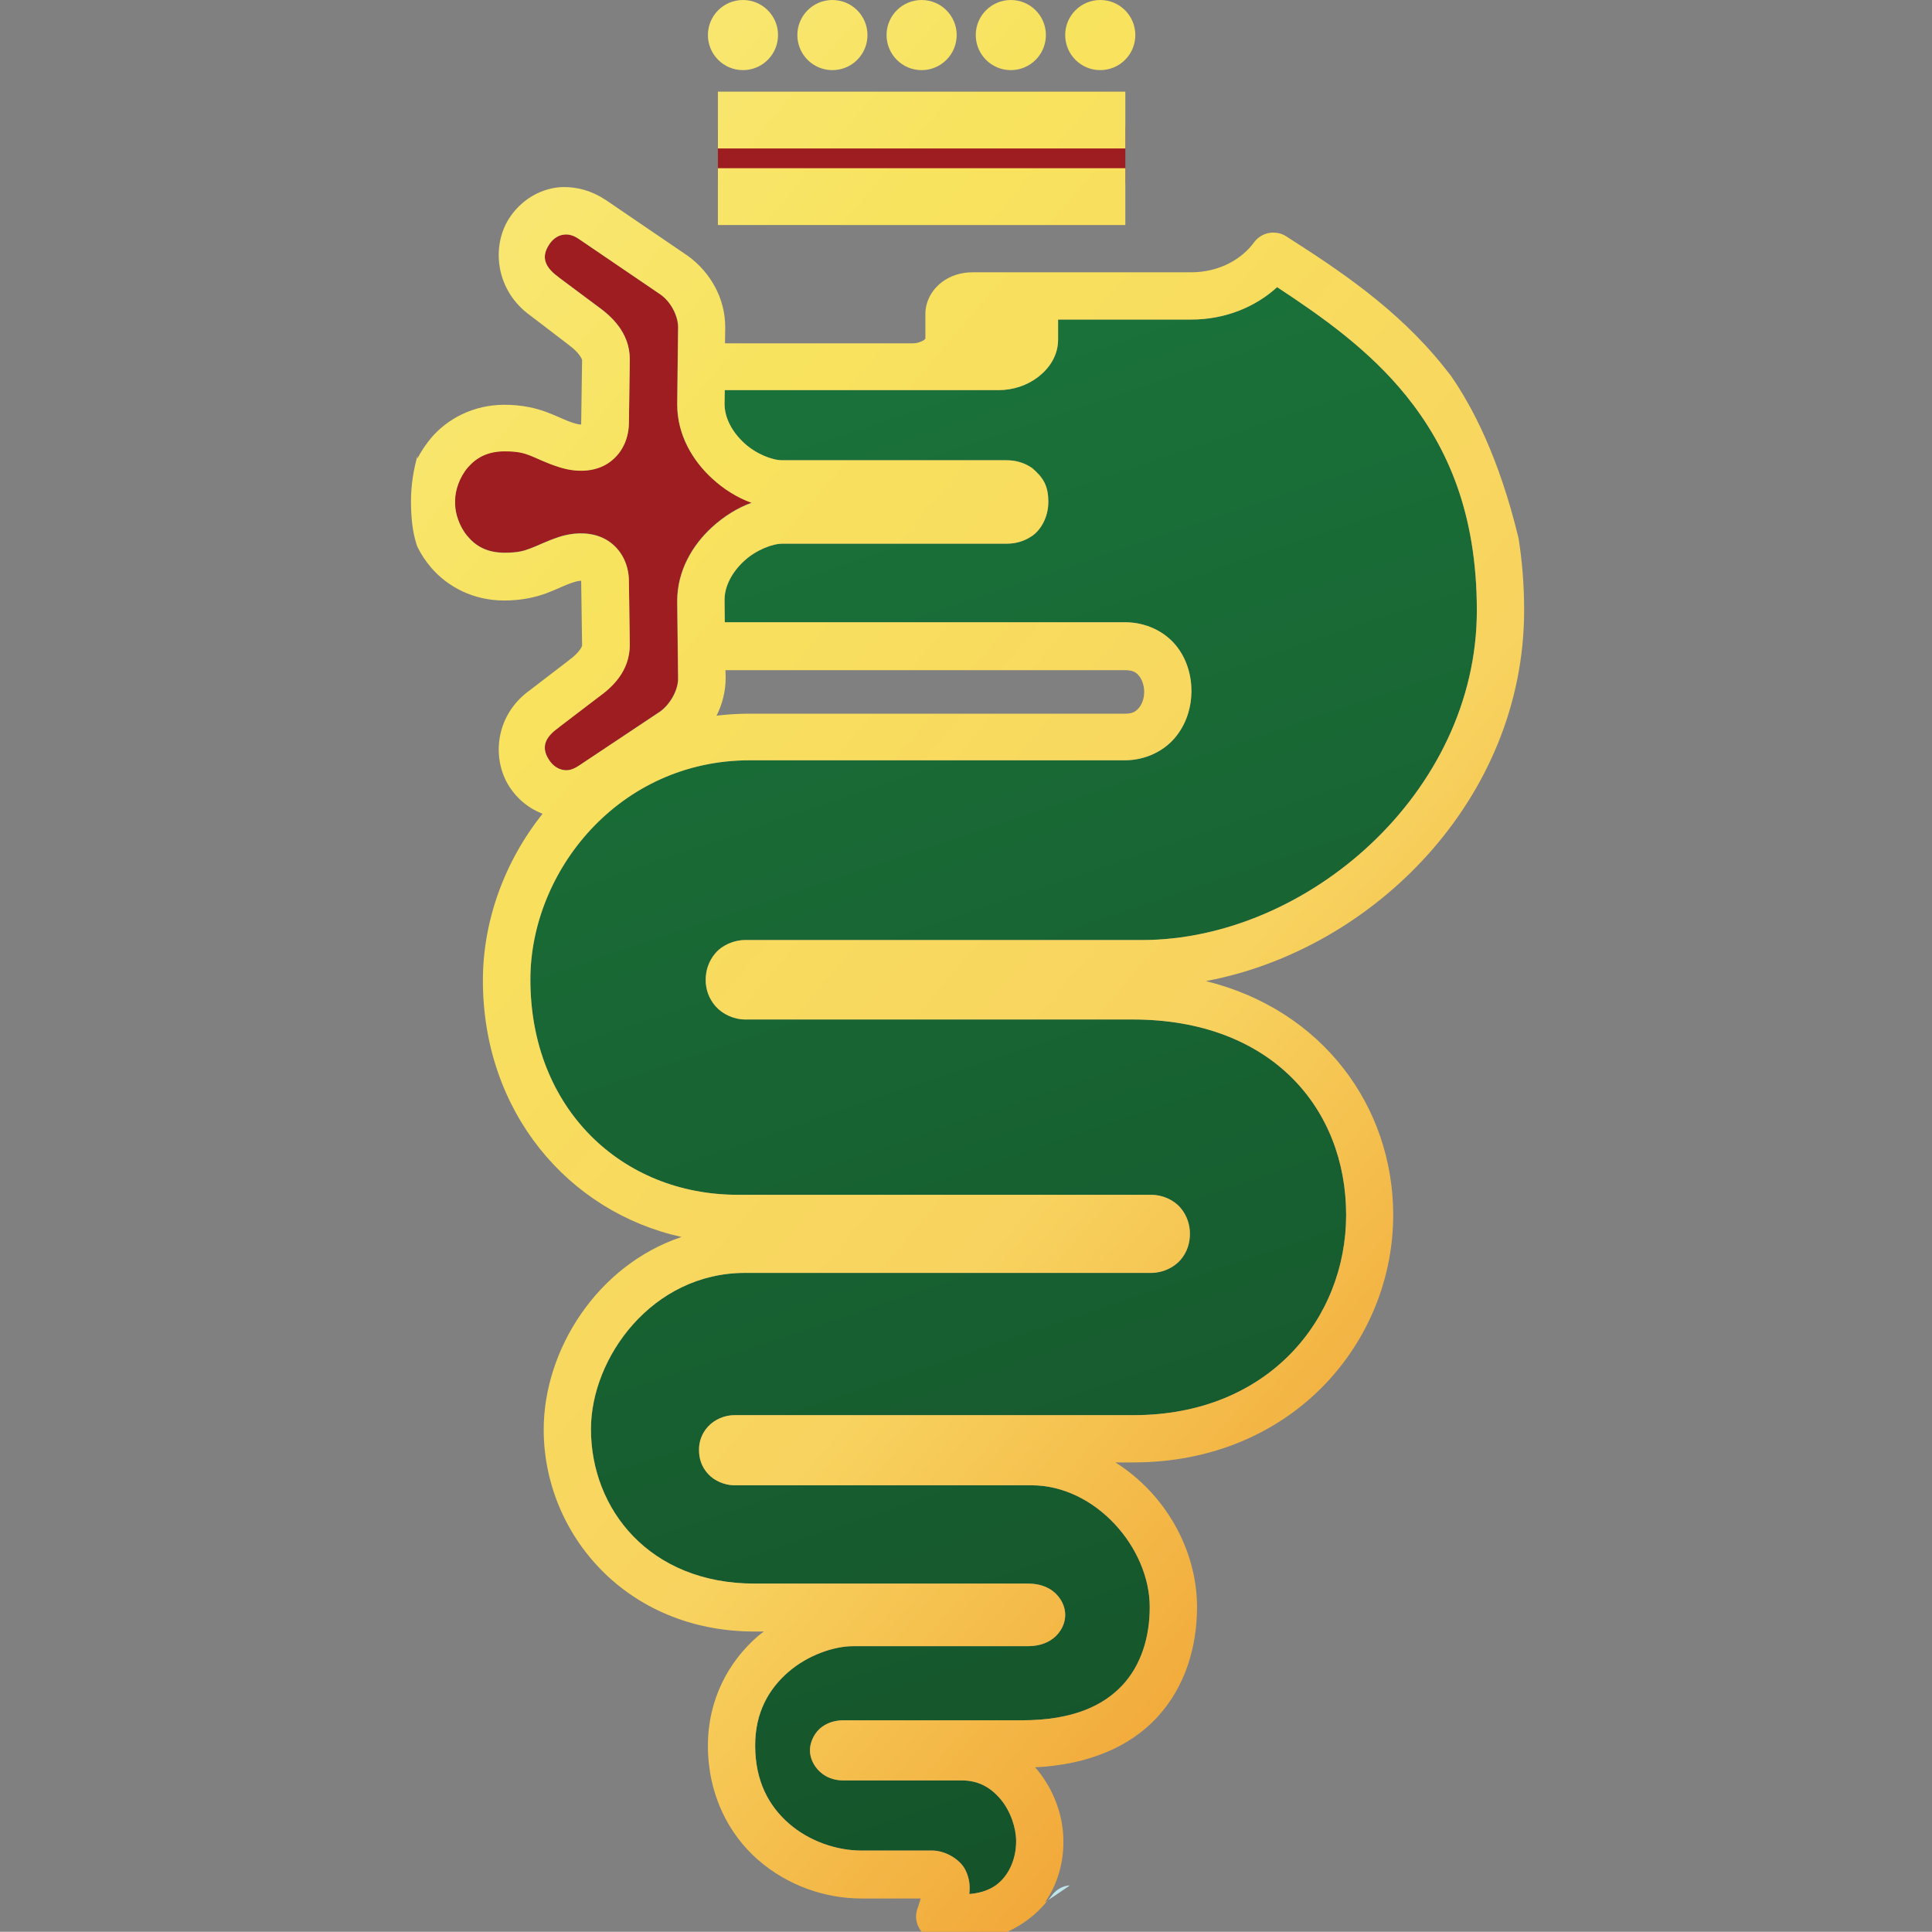 <?xml version="1.0" encoding="utf-8"?>
<!-- Generator: Adobe Illustrator 18.0.0, SVG Export Plug-In . SVG Version: 6.00 Build 0)  -->
<!DOCTYPE svg PUBLIC "-//W3C//DTD SVG 1.1//EN" "http://www.w3.org/Graphics/SVG/1.1/DTD/svg11.dtd">
<svg version="1.1" id="Layer_1" xmlns="http://www.w3.org/2000/svg" xmlns:xlink="http://www.w3.org/1999/xlink" x="0px" y="0px"
	 viewBox="0 0 870.6 870.5" enable-background="new 0 0 870.6 870.5" xml:space="preserve">
<rect x="0" y="0" width="870.6" height="870.5" fill="#808080" stroke="none"/>
<rect x="323.5" y="57.1" fill="#9E1D20" width="183.6" height="25.6"/>
<path fill="#9E1D20" d="M254.6,105.6c1.7-0.1,3.7,0.3,6.3,2.1l36.9,25.1c4.6,3.4,7.7,9.6,7.7,14.6l-0.4,34.6v0.1v0.1
	c0,13.6,6.9,25.3,15.8,33.4c5.2,4.8,11.3,8.6,17.7,10.9c-6.4,2.3-12.4,6.1-17.7,10.9c-8.9,8.1-15.8,19.7-15.8,33.4v0.1v0.1l0.4,34.8
	c0,5-3.4,11.3-8,14.7L260.9,345c-3.6,2.4-5.8,2.3-7.8,1.8c-2.1-0.5-4.1-2-5.5-4.1c-2.7-4.2-3.9-9.1,4-14.8l0.1-0.1l0.1-0.1
	l17.7-13.5c6-4.3,14.3-11.5,14.3-23.8v-0.1v-0.1l-0.4-28.3c0-6-2.2-12.9-8.3-17.5c-6.1-4.6-14.8-5.2-23.2-2.5c-6,2-9.9,4.1-13,5.2
	c-3.1,1.2-5.8,1.9-11.5,1.9c-8,0-13-3-16.7-7.4c-3.7-4.3-5.6-10.4-5.6-14.4v-2.1c0-4,1.9-10,5.6-14.4c3.7-4.3,8.7-7.4,16.7-7.4
	c5.7,0,8.4,0.7,11.5,1.9c3.1,1.2,7,3.3,13,5.2c8.3,2.7,17.1,2.2,23.2-2.5c6.1-4.6,8.3-11.6,8.3-17.6l0.4-28.2v-0.1v-0.1
	c0-12.3-8.6-19.7-14.6-24L251.8,125l-0.1-0.1l-0.1-0.1c-7.9-5.7-6.8-10.6-4-14.8c1.4-2.1,3.4-3.6,5.5-4.1
	C253.6,105.8,254.1,105.7,254.6,105.6z"/>
<linearGradient id="SVGID_1_" gradientUnits="userSpaceOnUse" x1="574.297" y1="678.752" x2="786.208" y2="48.651" gradientTransform="matrix(1 0 0 -1 -197.56 864.225)">
	<stop  offset="0" style="stop-color:#1A7139"/>
	<stop  offset="1" style="stop-color:#15532A"/>
</linearGradient>
<path fill="url(#SVGID_1_)" d="M575.5,129.4c20.4,13.4,41.6,28.4,58.2,49c18.6,23.1,31.8,52.9,31.8,96.7
	c0,82.4-76.9,148.5-150.9,148.5H335.8c-5.1,0-10.3,2.3-13.4,5.9s-4.4,7.9-4.4,12.1c0,4.2,1.4,8.4,4.5,11.9c3.1,3.5,8.2,5.9,13.3,5.9
	h174.6c62.8,0,96.2,40.4,96.2,88.1c0,46.5-34.8,90.2-95.8,90.2H330.9c-4.4,0-9,2-11.9,5.2c-2.9,3.2-4.1,7-4,10.7
	c0,3.7,1.2,7.5,4.1,10.6c2.8,3.1,7.5,5.1,11.8,5.1h133.9c28.8,0,53.3,28.1,53.3,54.9c0,13.6-3.9,26.2-12.4,35.3
	c-8.6,9.1-22.2,15.7-45.2,15.7h-80.3c-3.2,0-6.6,0.7-9.7,2.9c-3.1,2.2-5.6,6.5-5.5,10.9c0.1,4.4,2.7,8.2,5.7,10.4s6.3,2.9,9.5,2.9
	h53.3c7.5,0,13.1,3.3,17.5,8.6c4.4,5.3,6.9,12.8,6.9,18.8c0,7.4-2.8,14.3-7.6,18.6c-3.1,2.8-7.5,4.7-13.5,5.2
	c0.3-3.1,0.3-6.6-1.7-10.7c-2.4-5-9.2-8.9-15-8.9h-32c-11.1,0-23.4-4.2-32.5-12.1c-9.1-7.9-15.3-19.1-15.3-35.3
	c0-14.9,6.2-25.5,15-33.1c8.8-7.6,20.5-11.6,29.2-11.6h78.5c3.5,0,7-0.6,10.3-2.6c3.3-2,6.7-6.2,6.7-11.5c0-5.2-3.4-9.5-6.7-11.5
	c-3.3-2-6.7-2.6-10.3-2.6h-123c-47.3,0-73.7-33.5-73.7-69.6c0-32.2,27.6-70.4,69.4-70.4h183.1c5,0,10.1-2.3,13.2-5.9
	c3.1-3.6,4.2-7.8,4.2-11.8c0-4-1.3-8.2-4.3-11.7c-3-3.5-8.1-5.8-13.1-5.8H332.4c-52.1,0-93.4-38.7-93.4-97
	c0-48.8,39.9-98.8,98.9-98.8h169c9.2,0,17.5-4.1,22.6-10.2c5.1-6.1,7.3-13.5,7.4-20.8c0-7.3-2.1-14.9-7.2-21s-13.4-10.2-22.7-10.2
	H326.6l-0.1-10.1c0-6.2,3.4-12.5,8.8-17.5c5.4-5,12.8-7.8,17.2-7.8h101c3.9,0,7.8-0.9,11.6-3.5c3.8-2.6,7.3-8.3,7.3-15.3
	c0-7.3-2.2-10.9-7.3-15.3c-3.8-2.6-7.7-3.5-11.6-3.5h-101c-4.5,0-11.8-2.8-17.2-7.8c-5.4-5-8.8-11.3-8.8-17.6l0.1-6.2h123.3
	c6.8,0,13.1-2.2,18-6c4.9-3.8,8.9-9.5,8.9-16.8V144h60C552.3,144,565.8,138.2,575.5,129.4z"/>
<g>
	<path fill="none" d="M253,346.9c2.1,0.5,4.3,0.5,7.8-1.8l36.7-24.9c4.6-3.4,8-9.7,8-14.7l-0.4-34.8v-0.1v-0.1
		c0-13.6,6.9-25.3,15.8-33.4c5.2-4.8,11.3-8.6,17.7-10.9c-6.4-2.3-12.4-6.1-17.7-10.9c-8.9-8.1-15.8-19.7-15.8-33.4v-0.1V182
		l0.4-34.6c0-5-3.1-11.2-7.7-14.6L261,107.8c-2.7-1.8-4.6-2.2-6.3-2.1c-0.6,0-1.1,0.1-1.6,0.2c-2.1,0.5-4.1,2-5.5,4.1
		c-2.7,4.2-3.9,9.1,4,14.8l0.1,0.1l0.1,0.1l17.4,13.3c6,4.3,14.6,11.6,14.6,24v0.1v0.1l-0.4,28.2c0,6-2.2,13-8.3,17.6
		c-6.1,4.6-14.8,5.2-23.2,2.5c-6-2-9.9-4.1-13-5.2c-3.1-1.2-5.8-1.9-11.5-1.9c-8,0-13,3-16.7,7.4c-3.7,4.3-5.6,10.4-5.6,14.4v2.1
		c0,4,1.9,10,5.6,14.4s8.7,7.4,16.7,7.4c5.7,0,8.4-0.7,11.5-1.9c3.1-1.2,7-3.3,13-5.2c8.3-2.7,17.1-2.2,23.2,2.5
		c6.1,4.6,8.3,11.4,8.3,17.5l0.4,28.3v0.1v0.1c0,12.3-8.4,19.5-14.3,23.8l-17.7,13.5l-0.1,0.1l-0.1,0.1c-7.9,5.7-6.8,10.6-4,14.8
		C248.9,344.9,251,346.4,253,346.9z"/>
	<path fill="none" d="M326.9,305.4c0,6.1-1.5,11.8-4.1,17.1c4.9-0.6,9.9-0.9,15.1-0.9h169c3.5,0,4.8-0.9,6.2-2.6
		c1.3-1.6,2.4-4.4,2.4-7.2c0-2.9-1-5.6-2.3-7.2c-1.3-1.6-2.7-2.6-6.3-2.6H326.9l0.1,3.3V305.4L326.9,305.4z"/>
	<path fill="none" d="M575.5,129.4c-9.7,8.9-23.2,14.6-38.7,14.6h-60v9.2c0,7.3-4,13-8.9,16.8c-4.9,3.8-11.1,6-18,6H326.6l-0.1,6.2
		c0,6.2,3.4,12.6,8.8,17.6c5.4,5,12.8,7.8,17.2,7.8h101c3.9,0,7.8,0.9,11.6,3.5c5.2,4.4,7.3,8.1,7.3,15.3c0,7.1-3.5,12.7-7.3,15.3
		c-3.8,2.6-7.7,3.5-11.6,3.5h-101c-4.5,0-11.8,2.8-17.2,7.8c-5.4,5-8.8,11.2-8.8,17.5l0.1,10.1H507c9.3,0,17.6,4.1,22.7,10.2
		s7.3,13.6,7.2,21s-2.3,14.8-7.4,20.8c-5.1,6.1-13.3,10.2-22.6,10.2H338c-59,0-98.9,50-98.9,98.8c0,58.4,41.2,97,93.4,97h186.5
		c5,0,10.1,2.3,13.1,5.8c3,3.5,4.3,7.6,4.3,11.7c0,4-1.2,8.3-4.2,11.8c-3.1,3.5-8.2,5.9-13.2,5.9H335.8c-41.8,0-69.4,38.2-69.4,70.4
		c0,36.1,26.4,69.6,73.7,69.6h123c3.5,0,7,0.6,10.3,2.6s6.7,6.2,6.7,11.5s-3.4,9.5-6.7,11.5c-3.3,2-6.8,2.6-10.3,2.6h-78.5
		c-8.6,0-20.3,4-29.2,11.6c-8.8,7.6-15,18.2-15,33.1c0,16.2,6.2,27.4,15.3,35.3c9.1,7.9,21.4,12.1,32.5,12.1h32
		c5.8,0,12.6,3.9,15,8.9c2.1,4.2,2,7.7,1.7,10.7c6-0.5,10.3-2.4,13.5-5.2c4.9-4.3,7.6-11.2,7.6-18.6c0-6-2.6-13.5-6.9-18.8
		c-4.4-5.3-10-8.6-17.5-8.6h-53.3c-3.2,0-6.5-0.8-9.5-2.9s-5.5-5.9-5.7-10.4c-0.1-4.4,2.4-8.7,5.5-10.9c3.1-2.2,6.5-2.9,9.7-2.9
		h80.3c23,0,36.6-6.6,45.2-15.7c8.5-9.1,12.4-21.7,12.4-35.3c0-26.8-24.5-54.9-53.3-54.9H330.9c-4.4,0-9-2-11.8-5.1
		c-2.8-3.1-4-6.9-4.1-10.6c0-3.7,1.2-7.6,4-10.7c2.9-3.2,7.5-5.2,11.9-5.2h179.9c61,0,95.8-43.7,95.8-90.2
		c0-47.7-33.5-88.1-96.2-88.1H335.8c-5.1,0-10.2-2.4-13.3-5.9c-3.1-3.5-4.5-7.8-4.5-11.9c0-4.2,1.2-8.5,4.4-12.1
		c3.2-3.6,8.3-5.9,13.4-5.9h178.8c74,0,150.9-66.2,150.9-148.5c0-43.8-13.2-73.6-31.8-96.7C617.2,157.8,596,142.7,575.5,129.4z"/>
	
		<linearGradient id="SVGID_2_" gradientUnits="userSpaceOnUse" x1="2243.398" y1="1413.287" x2="3288.154" y2="520.937" gradientTransform="matrix(1 0 0 -1 -2342.866 1027.715)">
		<stop  offset="0" style="stop-color:#F6F5C1"/>
		<stop  offset="0.509" style="stop-color:#F8E35E"/>
		<stop  offset="0.75" style="stop-color:#F8D35F"/>
		<stop  offset="1" style="stop-color:#ED8E22"/>
	</linearGradient>
	<rect x="323.5" y="41.3" fill="url(#SVGID_2_)" width="183.6" height="25.6"/>
	
		<linearGradient id="SVGID_3_" gradientUnits="userSpaceOnUse" x1="2296.254" y1="1475.17" x2="3341.01" y2="582.819" gradientTransform="matrix(1 0 0 -1 -2342.866 1027.715)">
		<stop  offset="0" style="stop-color:#F6F5C1"/>
		<stop  offset="0.509" style="stop-color:#F8E35E"/>
		<stop  offset="0.75" style="stop-color:#F8D35F"/>
		<stop  offset="1" style="stop-color:#ED8E22"/>
	</linearGradient>
	<circle fill="url(#SVGID_3_)" cx="495.8" cy="15.8" r="15.8"/>
	
		<linearGradient id="SVGID_4_" gradientUnits="userSpaceOnUse" x1="2228.365" y1="1395.684" x2="3273.121" y2="503.333" gradientTransform="matrix(1 0 0 -1 -2342.866 1027.715)">
		<stop  offset="0" style="stop-color:#F6F5C1"/>
		<stop  offset="0.509" style="stop-color:#F8E35E"/>
		<stop  offset="0.75" style="stop-color:#F8D35F"/>
		<stop  offset="1" style="stop-color:#ED8E22"/>
	</linearGradient>
	<circle fill="url(#SVGID_4_)" cx="334.8" cy="15.8" r="15.8"/>
	
		<linearGradient id="SVGID_5_" gradientUnits="userSpaceOnUse" x1="2279.271" y1="1455.295" x2="3324.028" y2="562.944" gradientTransform="matrix(1 0 0 -1 -2342.866 1027.715)">
		<stop  offset="0" style="stop-color:#F6F5C1"/>
		<stop  offset="0.509" style="stop-color:#F8E35E"/>
		<stop  offset="0.75" style="stop-color:#F8D35F"/>
		<stop  offset="1" style="stop-color:#ED8E22"/>
	</linearGradient>
	<circle fill="url(#SVGID_5_)" cx="455.5" cy="15.8" r="15.8"/>
	
		<linearGradient id="SVGID_6_" gradientUnits="userSpaceOnUse" x1="2262.319" y1="1435.427" x2="3307.075" y2="543.077" gradientTransform="matrix(1 0 0 -1 -2342.866 1027.715)">
		<stop  offset="0" style="stop-color:#F6F5C1"/>
		<stop  offset="0.509" style="stop-color:#F8E35E"/>
		<stop  offset="0.75" style="stop-color:#F8D35F"/>
		<stop  offset="1" style="stop-color:#ED8E22"/>
	</linearGradient>
	<circle fill="url(#SVGID_6_)" cx="415.3" cy="15.8" r="15.8"/>
	
		<linearGradient id="SVGID_7_" gradientUnits="userSpaceOnUse" x1="2245.342" y1="1415.564" x2="3290.098" y2="523.214" gradientTransform="matrix(1 0 0 -1 -2342.866 1027.715)">
		<stop  offset="0" style="stop-color:#F6F5C1"/>
		<stop  offset="0.509" style="stop-color:#F8E35E"/>
		<stop  offset="0.75" style="stop-color:#F8D35F"/>
		<stop  offset="1" style="stop-color:#ED8E22"/>
	</linearGradient>
	<circle fill="url(#SVGID_7_)" cx="375.1" cy="15.8" r="15.8"/>
	
		<linearGradient id="SVGID_8_" gradientUnits="userSpaceOnUse" x1="2226.365" y1="1393.343" x2="3271.121" y2="500.994" gradientTransform="matrix(1 0 0 -1 -2342.866 1027.715)">
		<stop  offset="0" style="stop-color:#F6F5C1"/>
		<stop  offset="0.509" style="stop-color:#F8E35E"/>
		<stop  offset="0.75" style="stop-color:#F8D35F"/>
		<stop  offset="1" style="stop-color:#ED8E22"/>
	</linearGradient>
	<rect x="323.5" y="75.8" fill="url(#SVGID_8_)" width="183.6" height="25.6"/>
	
		<linearGradient id="SVGID_9_" gradientUnits="userSpaceOnUse" x1="2057.53" y1="1195.675" x2="3102.287" y2="303.325" gradientTransform="matrix(1 0 0 -1 -2342.866 1027.715)">
		<stop  offset="0" style="stop-color:#F6F5C1"/>
		<stop  offset="0.509" style="stop-color:#F8E35E"/>
		<stop  offset="0.75" style="stop-color:#F8D35F"/>
		<stop  offset="1" style="stop-color:#ED8E22"/>
	</linearGradient>
	<path fill="url(#SVGID_9_)" d="M650.4,165c-21.2-26.4-48-43.9-70.8-58.5c-1.8-1.2-3.9-1.7-6.1-1.7c-3.3,0.1-6.4,1.7-8.4,4.4
		c-5.3,7.3-15.3,13.5-28.4,13.5h-98.4c-4.9,0-9.6,1.3-13.7,4.3c-4,2.9-7.6,8.2-7.6,14.4v11.2c-0.1,0.1-0.1,0.2-0.6,0.6
		c-1,0.7-2.9,1.5-5,1.5h-84.7l0.1-7.1v-0.1v-0.1c0-12.9-6.6-24.6-16.7-32l-0.2-0.1l-0.1-0.1L272.8,90l-0.1-0.1l-0.1,0
		c-5.9-3.9-12.5-5.7-18.7-5.6c-2.1,0-4.1,0.3-6.1,0.8c-7.8,1.9-14.2,6.9-18.3,13.2c-8.2,12.6-6.3,32.6,9.5,43.9l17.4,13.3l0.1,0.1
		l0.1,0.1c3.7,2.6,5.7,5.8,5.7,6.6l-0.4,28.2v0.1v0.1c0,0.3-0.1,0.4-0.1,0.6c-0.5,0-1.4-0.1-3.4-0.7c-4.1-1.3-7.2-3.1-12.1-4.9
		c-4.8-1.8-11.1-3.3-19-3.3c-14.1,0-25.7,6.4-32.9,14.8c-2.5,3-4.6,6.1-6.3,9.4v-1.1c-1.6,5.6-3,12.9-2.9,21.4
		c0.1,9.3,1.3,15,2.9,19.6v-0.1c1.6,3.3,3.7,6.5,6.2,9.4c7.3,8.5,18.8,14.8,32.9,14.8c8,0,14.2-1.5,19.1-3.3c4.8-1.8,8-3.6,12.1-4.9
		c1.9-0.6,2.9-0.7,3.4-0.7c0,0.1,0.1,0.2,0.1,0.6v0.1v0.1l0.4,28.3c0,0.9-2,3.9-5.7,6.5l-0.1,0.1l-0.1,0.1l-17.6,13.5
		c-15.8,11.3-17.4,31-9.2,43.6c3.5,5.4,8.6,9.7,14.9,12.1c-17.1,21.4-26.9,48.2-26.9,75.1c0,59.3,38.5,104.3,89.5,115.6
		C269,570.2,245,608.4,245,644.2c0,47,37.2,91,95,91h4.2c-0.9,0.7-1.9,1.4-2.8,2.2c-12.8,11.1-22.4,28.1-22.4,49.3
		c0,21.9,9.3,39.8,22.6,51.4c13.3,11.6,30.2,17.4,46.6,17.4h26.7c-0.6,2-1.2,3.8-1.2,3.8c-1.3,3-1.2,6.4,0.3,9.2
		c1.5,2.9,4.2,4.9,7.4,5.5c6.5,1.3,12.6,1.5,18.3,0.9c7.7-1.3,22-5.4,32.4-18.5c-0.4,0.3-0.8,0.5-1.2,0.8c5.7-8.1,8.3-17.8,8.3-27.3
		c0-11.4-4.1-23-11.8-32.4c-0.3-0.4-0.7-0.7-1-1.1c24.3-1.2,42.8-9.4,54.8-22.3c13-13.9,18.2-32.2,18.2-49.9
		c0-26.1-14.6-51.3-36.8-65.2h8.1c71.5,0,117.1-54,117.1-111.5c0-48.7-31.7-92.4-84.4-105.4c75.7-14.2,143.4-82.3,143.4-167.1
		c0-11.5-0.9-22.3-2.5-32.4c-8.8-36.6-21-59.7-30.8-73.7c0.1,0.1,0.1,0.2,0.2,0.3C652.7,167.9,651.5,166.4,650.4,165z M251.6,328
		l0.1-0.1l0.1-0.1l17.7-13.5c6-4.3,14.3-11.5,14.3-23.8v-0.1v-0.1l-0.4-28.3c0-6-2.2-12.9-8.3-17.5c-6.1-4.6-14.8-5.2-23.2-2.5
		c-6,2-9.9,4.1-13,5.2c-3.1,1.2-5.8,1.9-11.5,1.9c-8,0-13-3-16.7-7.4c-3.7-4.3-5.6-10.4-5.6-14.4v-2.1c0-4,1.9-10,5.6-14.4
		c3.7-4.3,8.7-7.4,16.7-7.4c5.7,0,8.4,0.7,11.5,1.9c3.1,1.2,7,3.3,13,5.2c8.3,2.7,17.1,2.2,23.2-2.5c6.1-4.6,8.3-11.6,8.3-17.6
		l0.4-28.2v-0.1v-0.1c0-12.3-8.6-19.7-14.6-24L251.8,125l-0.1-0.1l-0.1-0.1c-7.9-5.7-6.8-10.6-4-14.8c1.4-2.1,3.4-3.6,5.5-4.1
		c0.5-0.1,1-0.2,1.6-0.2c1.7-0.1,3.7,0.3,6.3,2.1l36.9,25.1c4.6,3.4,7.7,9.6,7.7,14.6l-0.4,34.6v0.1v0.1c0,13.6,6.9,25.3,15.8,33.4
		c5.2,4.8,11.3,8.6,17.7,10.9c-6.4,2.3-12.4,6.1-17.7,10.9c-8.9,8.1-15.8,19.7-15.8,33.4v0.1v0.1l0.4,34.8c0,5-3.4,11.3-8,14.7
		L260.9,345c-3.6,2.4-5.8,2.3-7.8,1.8s-4.1-2-5.5-4.1C244.8,338.6,243.6,333.6,251.6,328z M326.9,302H507c3.6,0,5,1,6.3,2.6
		c1.3,1.6,2.3,4.3,2.3,7.2c0,2.9-1,5.6-2.4,7.2c-1.4,1.6-2.7,2.6-6.2,2.6H338c-5.1,0-10.2,0.3-15.1,0.9c2.6-5.2,4.1-11,4.1-17.1
		v-0.1v-0.1L326.9,302z M514.6,423.6H335.8c-5.1,0-10.3,2.3-13.4,5.9s-4.4,7.9-4.4,12.1c0,4.2,1.4,8.4,4.5,11.9
		c3.1,3.5,8.2,5.9,13.3,5.9h174.6c62.8,0,96.2,40.4,96.2,88.1c0,46.5-34.8,90.2-95.8,90.2H330.9c-4.4,0-9,2-11.9,5.2
		c-2.9,3.2-4.1,7-4,10.7c0,3.7,1.2,7.5,4.1,10.6c2.8,3.1,7.5,5.1,11.8,5.1h133.9c28.8,0,53.3,28.1,53.3,54.9
		c0,13.6-3.9,26.2-12.4,35.3c-8.6,9.1-22.2,15.7-45.2,15.7h-80.3c-3.2,0-6.6,0.7-9.7,2.9c-3.1,2.2-5.6,6.5-5.5,10.9
		c0.1,4.4,2.7,8.2,5.7,10.4s6.3,2.9,9.5,2.9h53.3c7.5,0,13.1,3.3,17.5,8.6c4.4,5.3,6.9,12.8,6.9,18.8c0,7.4-2.8,14.3-7.6,18.6
		c-3.1,2.8-7.5,4.7-13.5,5.2c0.3-3.1,0.3-6.6-1.7-10.7c-2.4-5-9.2-8.9-15-8.9h-32c-11.1,0-23.4-4.2-32.5-12.1
		c-9.1-7.9-15.3-19.1-15.3-35.3c0-14.9,6.2-25.5,15-33.1c8.8-7.6,20.5-11.6,29.2-11.6h78.5c3.5,0,7-0.6,10.3-2.6
		c3.3-2,6.7-6.2,6.7-11.5c0-5.2-3.4-9.5-6.7-11.5c-3.3-2-6.7-2.6-10.3-2.6h-123c-47.3,0-73.7-33.5-73.7-69.6
		c0-32.2,27.6-70.4,69.4-70.4h183.1c5,0,10.1-2.3,13.2-5.9c3.1-3.6,4.2-7.8,4.2-11.8c0-4-1.3-8.2-4.3-11.7c-3-3.5-8.1-5.8-13.1-5.8
		H332.4c-52.1,0-93.4-38.7-93.4-97c0-48.8,39.9-98.8,98.9-98.8h169c9.2,0,17.5-4.1,22.6-10.2c5.1-6.1,7.3-13.5,7.4-20.8
		c0-7.3-2.1-14.9-7.2-21s-13.4-10.2-22.7-10.2H326.6l-0.1-10.1c0-6.2,3.4-12.5,8.8-17.5c5.4-5,12.8-7.8,17.2-7.8h101
		c3.9,0,7.8-0.9,11.6-3.5c3.8-2.6,7.3-8.3,7.3-15.3c0-7.3-2.2-10.9-7.3-15.3c-3.8-2.6-7.7-3.5-11.6-3.5h-101
		c-4.5,0-11.8-2.8-17.2-7.8c-5.4-5-8.8-11.3-8.8-17.6l0.1-6.2h123.3c6.8,0,13.1-2.2,18-6c4.9-3.8,8.9-9.5,8.9-16.8V144h60
		c15.5,0,29.1-5.8,38.7-14.6c20.4,13.4,41.6,28.4,58.2,49c18.6,23.1,31.8,52.9,31.8,96.7C665.5,357.5,588.6,423.6,514.6,423.6z"/>
	
		<linearGradient id="SVGID_10_" gradientUnits="userSpaceOnUse" x1="354.035" y1="707.265" x2="604.988" y2="25.802" gradientTransform="matrix(1 0 0 -1 0 1226)">
		<stop  offset="0" style="stop-color:#FFFFFF"/>
		<stop  offset="1" style="stop-color:#79CED9"/>
	</linearGradient>
	<path fill="url(#SVGID_10_)" d="M473.6,854.6c-0.4,0.6-0.9,1.2-1.4,1.7c3.3-2.2,6.6-4.4,9.9-6.7C478.9,849.8,476,851.3,473.6,854.6
		z"/>
</g>
</svg>
